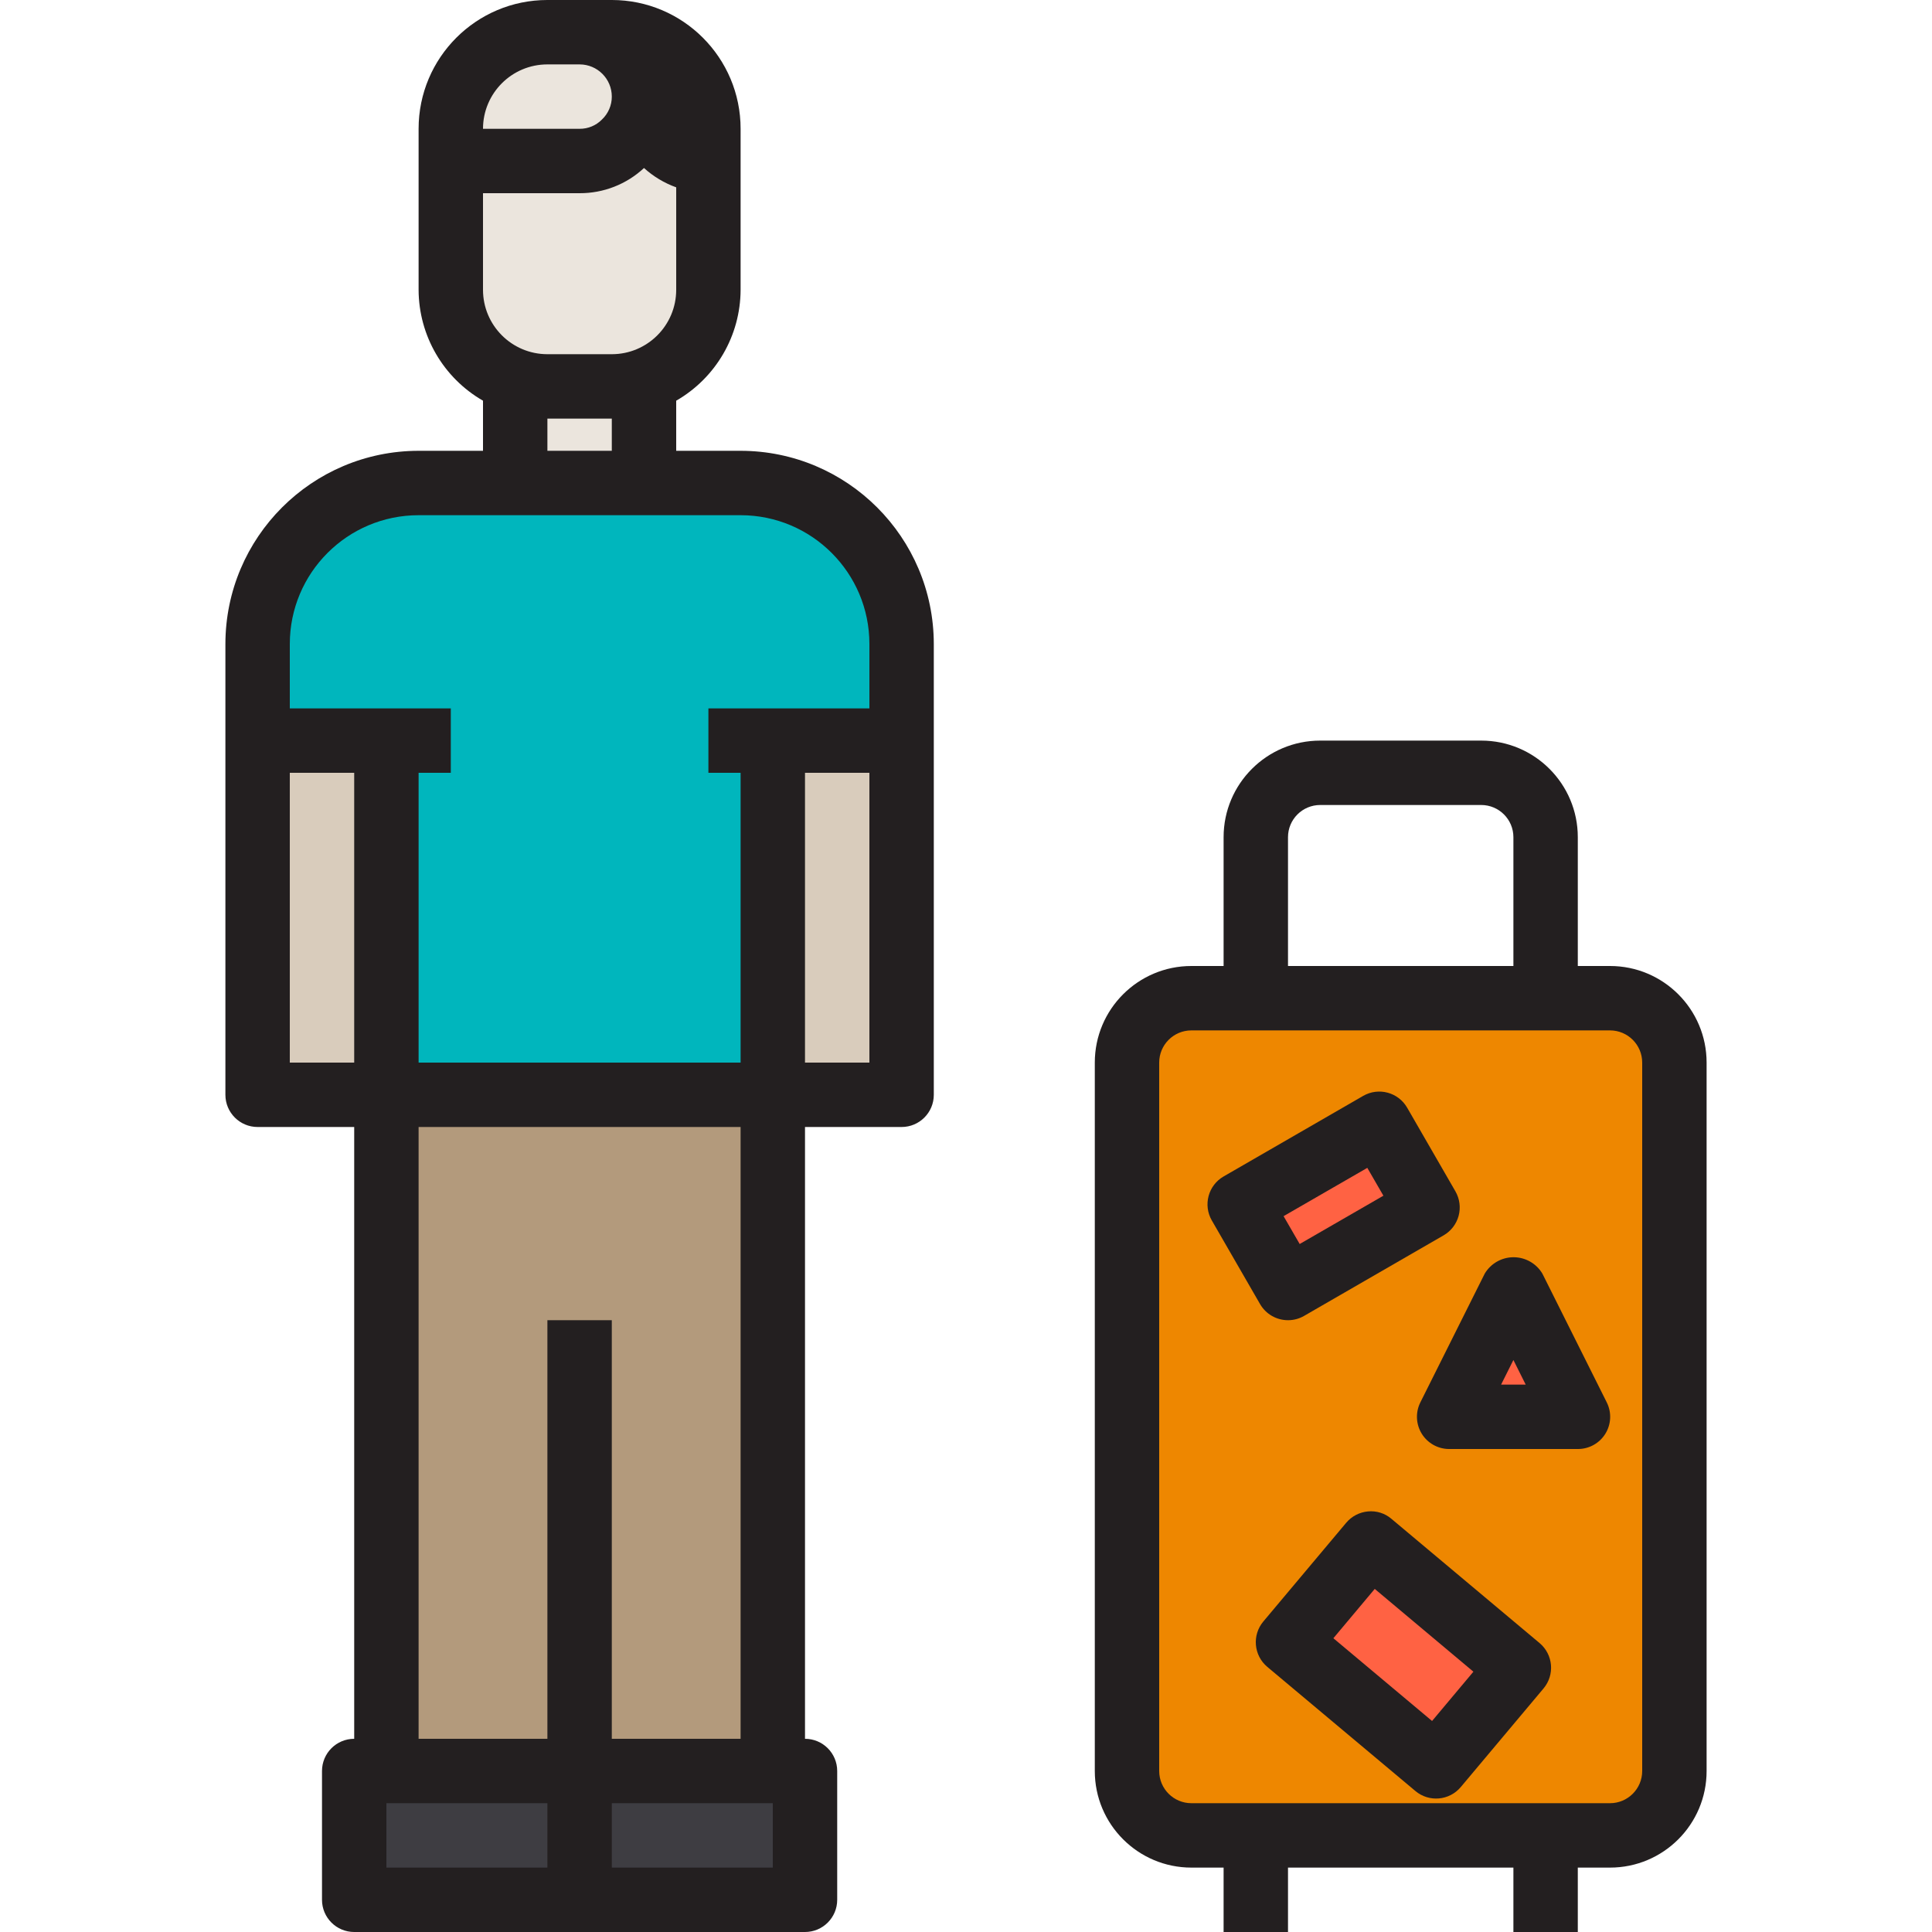 <svg height="480pt" viewBox="-56 0 480 480" width="480pt" xmlns="http://www.w3.org/2000/svg"><path d="m72 96h32v24h-32zm0 0" fill="#ebe5dd"/><path d="m240 248h104c8.836 0 16 7.164 16 16v176c0 8.836-7.164 16-16 16h-104c-8.836 0-16-7.164-16-16v-176c0-8.836 7.164-16 16-16zm0 0" fill="#ee8700"/><path d="m320 320 16 32h-32zm0 0" fill="#ff6243"/><path d="m264 408.039 20.543-24.539 36.816 30.824-20.543 24.535zm0 0" fill="#ff6243"/><path d="m252 299.188 34.648-19.988 12 20.801-34.648 19.988zm0 0" fill="#ff6243"/><path d="m136 184h32v88h-32zm0 0" fill="#d9ccbc"/><path d="m136 184v88h-96v-88h-32v-24c0-22.09 17.91-40 40-40h80c22.09 0 40 17.91 40 40v24zm0 0" fill="#00b6bd"/><path d="m144 440v32h-56v-32zm0 0" fill="#3e3d42"/><path d="m88 440h-48v-168h96v168zm0 0" fill="#b39a7c"/><path d="m104 24c.027 8.824 7.176 15.973 16 16v32c0 13.254-10.746 24-24 24h-16c-13.254 0-24-10.746-24-24v-40c0-13.254 10.746-24 24-24h8c8.824.027 15.973 7.176 16 16zm0 0" fill="#ebe5dd"/><path d="m88 440v32h-56v-32zm0 0" fill="#3e3d42"/><path d="m8 184h32v88h-32zm0 0" fill="#d9ccbc"/><g fill="#231f20"><path d="m128 112h-16v-12.449c9.867-5.672 15.965-16.172 16-27.551v-40c0-17.672-14.328-32-32-32h-16c-17.672 0-32 14.328-32 32v40c.035 11.379 6.133 21.879 16 27.551v12.449h-16c-26.5.027-47.973 21.5-48 48v112c0 4.418 3.582 8 8 8h24v152c-4.418 0-8 3.582-8 8v32c0 4.418 3.582 8 8 8h112c4.418 0 8-3.582 8-8v-32c0-4.418-3.582-8-8-8v-152h24c4.418 0 8-3.582 8-8v-112c-.027-26.5-21.5-47.973-48-48zm-48-96h8c4.418 0 8 3.582 8 8 .004 2.16-.883 4.223-2.457 5.703-1.457 1.488-3.461 2.316-5.543 2.297h-24c0-8.836 7.164-16 16-16zm-16 32h24c5.934.023 11.656-2.215 16-6.258 2.328 2.109 5.047 3.742 8 4.801v25.457c0 8.836-7.164 16-16 16h-16c-8.836 0-16-7.164-16-16zm16 56h16v8h-16zm-32 24h80c17.672 0 32 14.328 32 32v16h-40v16h8v72h-80v-72h8v-16h-40v-16c0-17.672 14.328-32 32-32zm-32 64h16v72h-16zm24 256h40v16h-40zm96 16h-40v-16h40zm-8-32h-32v-104h-16v104h-32v-152h80zm16-168v-72h16v72zm0 0"/><path d="m344 240h-8v-32c0-13.254-10.746-24-24-24h-40c-13.254 0-24 10.746-24 24v32h-8c-13.254 0-24 10.746-24 24v176c0 13.254 10.746 24 24 24h8v16h16v-16h56v16h16v-16h8c13.254 0 24-10.746 24-24v-176c0-13.254-10.746-24-24-24zm-80-32c0-4.418 3.582-8 8-8h40c4.418 0 8 3.582 8 8v32h-56zm88 232c0 4.418-3.582 8-8 8h-104c-4.418 0-8-3.582-8-8v-176c0-4.418 3.582-8 8-8h104c4.418 0 8 3.582 8 8zm0 0"/><path d="m327.199 316.426c-1.504-2.523-4.223-4.07-7.16-4.07-2.934 0-5.656 1.547-7.16 4.07l-16 32c-1.234 2.473-1.105 5.41.344 7.766 1.449 2.355 4.012 3.797 6.777 3.809h32c2.781.016 5.367-1.414 6.836-3.773 1.469-2.363 1.605-5.316.363-7.801zm-10.254 27.574 3.055-6.113 3.055 6.113zm0 0"/><path d="m289.711 377.359c-1.609-1.387-3.723-2.055-5.84-1.848-2.109.188-4.062 1.207-5.422 2.832l-20.578 24.512c-2.84 3.387-2.398 8.434.984 11.273l36.801 30.848c3.383 2.836 8.422 2.395 11.266-.984l20.566-24.504c2.84-3.383 2.402-8.43-.984-11.273zm10.082 50.215-24.52-20.559 10.277-12.254 24.512 20.566zm0 0"/><path d="m264 328c1.406.004 2.785-.367 4-1.07l34.641-20c1.844-1.059 3.191-2.801 3.746-4.852.555-2.051.27-4.238-.785-6.078l-12-20.801c-2.211-3.824-7.102-5.137-10.93-2.926l-34.672 20.016c-3.824 2.207-5.137 7.102-2.93 10.926l12 20.801c1.434 2.469 4.074 3.988 6.93 3.984zm19.703-37.848 4 6.918-20.801 12-4-6.918zm0 0"/></g></svg>
